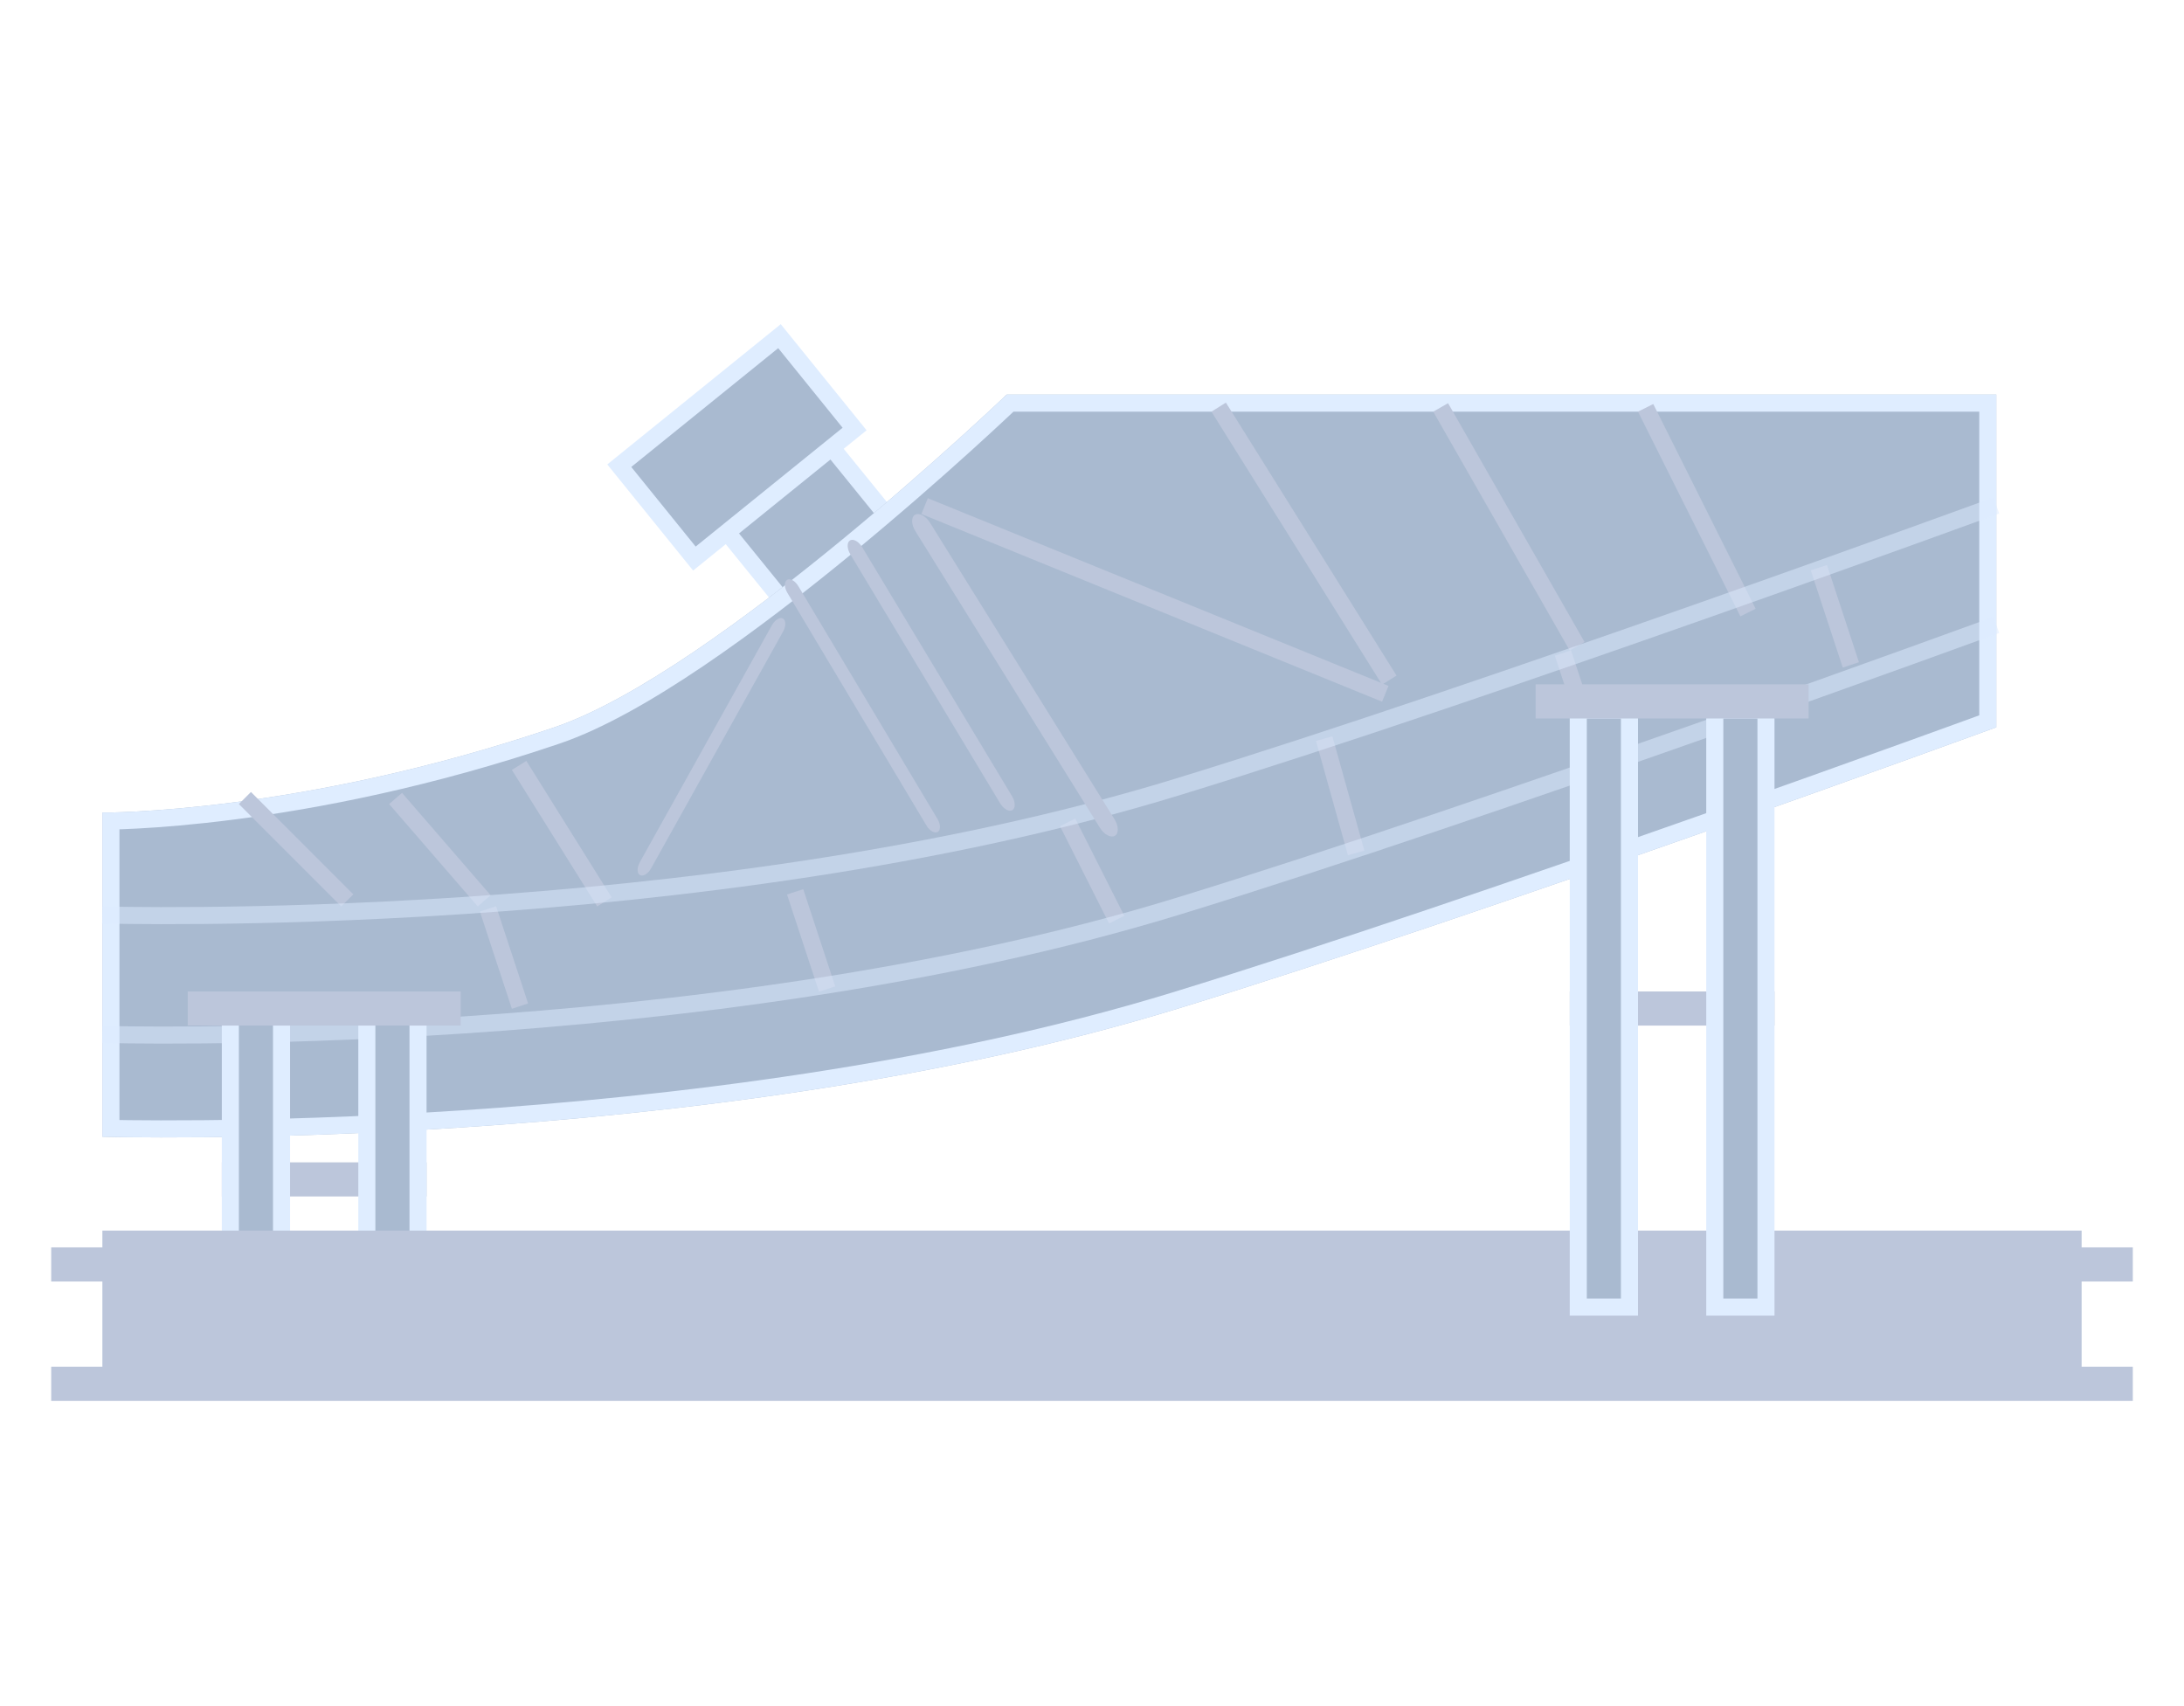 <svg width="128" height="100" viewBox="0 0 128 100" fill="none" xmlns="http://www.w3.org/2000/svg">
<g clip-path="url(#clip0_22_264)">
<path d="M51.168 41.744L40.458 28.542L46.586 23.571L57.296 36.773L51.168 41.744Z" fill="#A9BAD0" stroke="#DFEDFF" stroke-miterlimit="10"/>
<g filter="url(#filter0_i_22_264)">
<path d="M117 23.128H59C59 23.128 42 39.395 32.5 42.628C17.53 47.722 6 47.628 6 47.628V66.628C6 66.628 41.135 67.675 69 59.128C87.18 53.551 117 42.628 117 42.628V23.128Z" fill="#A9BAD0"/>
</g>
<path d="M6.5 66.139V48.122C6.512 48.122 6.523 48.122 6.535 48.122C6.885 48.114 7.399 48.098 8.062 48.062C9.388 47.991 11.31 47.842 13.7 47.534C18.48 46.917 25.139 45.661 32.661 43.101C35.1 42.271 37.988 40.618 40.928 38.631C43.876 36.639 46.904 34.292 49.63 32.051C52.356 29.81 54.785 27.67 56.531 26.091C57.404 25.301 58.107 24.651 58.592 24.198C58.835 23.972 59.023 23.795 59.15 23.674C59.168 23.658 59.184 23.642 59.2 23.628H116.5V42.278L116.489 42.282C116.267 42.363 115.937 42.483 115.512 42.638C114.662 42.947 113.426 43.396 111.887 43.951C108.808 45.062 104.514 46.601 99.651 48.315C89.925 51.742 77.933 55.865 68.853 58.65C54.975 62.907 39.269 64.778 27.018 65.584C20.896 65.987 15.642 66.123 11.921 66.158C10.06 66.175 8.582 66.168 7.57 66.156C7.118 66.151 6.759 66.144 6.5 66.139Z" stroke="#DFEDFF" stroke-miterlimit="10"/>
<line x1="54.189" y1="29.665" x2="81.189" y2="40.665" stroke="#BCC6DB"/>
<line x1="71.424" y1="23.863" x2="81.424" y2="39.863" stroke="#BCC6DB"/>
<line x1="84.434" y1="23.88" x2="92.434" y2="37.88" stroke="#BCC6DB"/>
<line x1="96.447" y1="23.904" x2="102.447" y2="35.904" stroke="#BCC6DB"/>
<line x1="14.354" y1="46.774" x2="20.354" y2="52.774" stroke="#BCC6DB"/>
<line x1="23.184" y1="46.8" x2="28.378" y2="52.8" stroke="#BCC6DB"/>
<line x1="28.601" y1="53.272" x2="30.475" y2="58.971" stroke="#BCC6DB"/>
<line x1="46.601" y1="52.272" x2="48.475" y2="57.971" stroke="#BCC6DB"/>
<line x1="62.572" y1="48.203" x2="65.447" y2="53.903" stroke="#BCC6DB"/>
<line x1="77.608" y1="43.293" x2="79.482" y2="49.993" stroke="#BCC6DB"/>
<line x1="91.601" y1="38.272" x2="95.349" y2="49.671" stroke="#BCC6DB"/>
<line x1="106.601" y1="33.272" x2="108.475" y2="38.971" stroke="#BCC6DB"/>
<line x1="30.424" y1="44.863" x2="35.424" y2="52.863" stroke="#BCC6DB"/>
<path d="M6 53.628C6 53.628 41.135 54.675 69 46.128C87.18 40.551 117 29.628 117 29.628" stroke="#DFEDFF" stroke-opacity="0.5" stroke-miterlimit="10"/>
<path d="M6 60.628C6 60.628 41.135 61.675 69 53.128C87.18 47.551 117 36.628 117 36.628" stroke="#DFEDFF" stroke-opacity="0.5" stroke-miterlimit="10"/>
<path d="M36.295 27.296L45.684 19.703L50.086 25.146L40.697 32.739L36.295 27.296Z" fill="#A9BAD0" stroke="#DFEDFF" stroke-miterlimit="10"/>
<path d="M25 68.128H13V70.128H25V68.128Z" fill="#BCC6DB"/>
<path d="M13.5 75.628V58.628H16.5V75.628H13.5Z" fill="#A9BAD0" stroke="#DFEDFF" stroke-miterlimit="10"/>
<path d="M21.5 75.628V58.628H24.5V75.628H21.5Z" fill="#A9BAD0" stroke="#DFEDFF" stroke-miterlimit="10"/>
<path d="M46.13 33.985C46.309 33.879 46.606 34.046 46.793 34.362L54.944 48C55.131 48.314 55.138 48.655 54.96 48.762C54.782 48.868 54.484 48.701 54.297 48.384L46.146 34.747C45.958 34.433 45.951 34.092 46.13 33.985Z" fill="#BCC6DB"/>
<path d="M45.889 36.256C46.071 36.358 46.075 36.699 45.894 37.019L38.159 50.897C37.981 51.216 37.689 51.393 37.508 51.291C37.326 51.191 37.322 50.849 37.503 50.528L45.238 36.651C45.415 36.331 45.707 36.155 45.889 36.256Z" fill="#BCC6DB"/>
<path d="M49.82 31.675C50.012 31.561 50.333 31.74 50.534 32.076L59.315 46.669C59.517 47.005 59.525 47.37 59.331 47.484C59.138 47.598 58.818 47.419 58.616 47.084L49.836 32.489C49.632 32.154 49.627 31.79 49.82 31.675Z" fill="#BCC6DB"/>
<path d="M53.632 30.169C53.869 30.033 54.263 30.244 54.512 30.646L65.319 48.019C65.567 48.419 65.577 48.854 65.339 48.99C65.101 49.126 64.707 48.914 64.459 48.513L53.652 31.139C53.4 30.74 53.391 30.305 53.632 30.169Z" fill="#BCC6DB"/>
<path d="M122 72.128H6V81.128H122V72.128Z" fill="#BCC6DB"/>
<g filter="url(#filter1_d_22_264)">
<path d="M125 79.128H3V81.128H125V79.128Z" fill="#BCC6DB"/>
</g>
<g filter="url(#filter2_d_22_264)">
<path d="M125 72.128H3V74.128H125V72.128Z" fill="#BCC6DB"/>
<path d="M27 57.128H11V59.128H27V57.128Z" fill="#BCC6DB"/>
<path d="M104 57.128H92V59.128H104V57.128Z" fill="#BCC6DB"/>
<path d="M92.5 75.628V40.628H95.5V75.628H92.5Z" fill="#A9BAD0" stroke="#DFEDFF" stroke-miterlimit="10"/>
<path d="M100.5 75.628V40.628H103.5V75.628H100.5Z" fill="#A9BAD0" stroke="#DFEDFF" stroke-miterlimit="10"/>
<path d="M106 39.128H90V41.128H106V39.128Z" fill="#BCC6DB"/>
</g>
</g>
<defs>
<filter id="filter0_i_22_264" x="6" y="23.128" width="111" height="43.541" filterUnits="userSpaceOnUse" color-interpolation-filters="sRGB">
<feFlood flood-opacity="0" result="BackgroundImageFix"/>
<feBlend mode="normal" in="SourceGraphic" in2="BackgroundImageFix" result="shape"/>
<feColorMatrix in="SourceAlpha" type="matrix" values="0 0 0 0 0 0 0 0 0 0 0 0 0 0 0 0 0 0 127 0" result="hardAlpha"/>
<feOffset/>
<feGaussianBlur stdDeviation="3"/>
<feComposite in2="hardAlpha" operator="arithmetic" k2="-1" k3="1"/>
<feColorMatrix type="matrix" values="0 0 0 0 0.016 0 0 0 0 0.271 0 0 0 0 0.38 0 0 0 1 0"/>
<feBlend mode="normal" in2="shape" result="effect1_innerShadow_22_264"/>
</filter>
<filter id="filter1_d_22_264" x="-0.934" y="76.177" width="129.869" height="9.869" filterUnits="userSpaceOnUse" color-interpolation-filters="sRGB">
<feFlood flood-opacity="0" result="BackgroundImageFix"/>
<feColorMatrix in="SourceAlpha" type="matrix" values="0 0 0 0 0 0 0 0 0 0 0 0 0 0 0 0 0 0 127 0" result="hardAlpha"/>
<feOffset dy="0.984"/>
<feGaussianBlur stdDeviation="1.967"/>
<feColorMatrix type="matrix" values="0 0 0 0 0.016 0 0 0 0 0.271 0 0 0 0 0.38 0 0 0 0.549 0"/>
<feBlend mode="normal" in2="BackgroundImageFix" result="effect1_dropShadow_22_264"/>
<feBlend mode="normal" in="SourceGraphic" in2="effect1_dropShadow_22_264" result="shape"/>
</filter>
<filter id="filter2_d_22_264" x="-0.934" y="36.177" width="129.869" height="44.869" filterUnits="userSpaceOnUse" color-interpolation-filters="sRGB">
<feFlood flood-opacity="0" result="BackgroundImageFix"/>
<feColorMatrix in="SourceAlpha" type="matrix" values="0 0 0 0 0 0 0 0 0 0 0 0 0 0 0 0 0 0 127 0" result="hardAlpha"/>
<feOffset dy="0.984"/>
<feGaussianBlur stdDeviation="1.967"/>
<feColorMatrix type="matrix" values="0 0 0 0 0.016 0 0 0 0 0.271 0 0 0 0 0.38 0 0 0 0.549 0"/>
<feBlend mode="normal" in2="BackgroundImageFix" result="effect1_dropShadow_22_264"/>
<feBlend mode="normal" in="SourceGraphic" in2="effect1_dropShadow_22_264" result="shape"/>
</filter>
<clipPath id="clip0_22_264">
<rect width="128" height="100" fill="white"/>
</clipPath>
</defs>
</svg>
